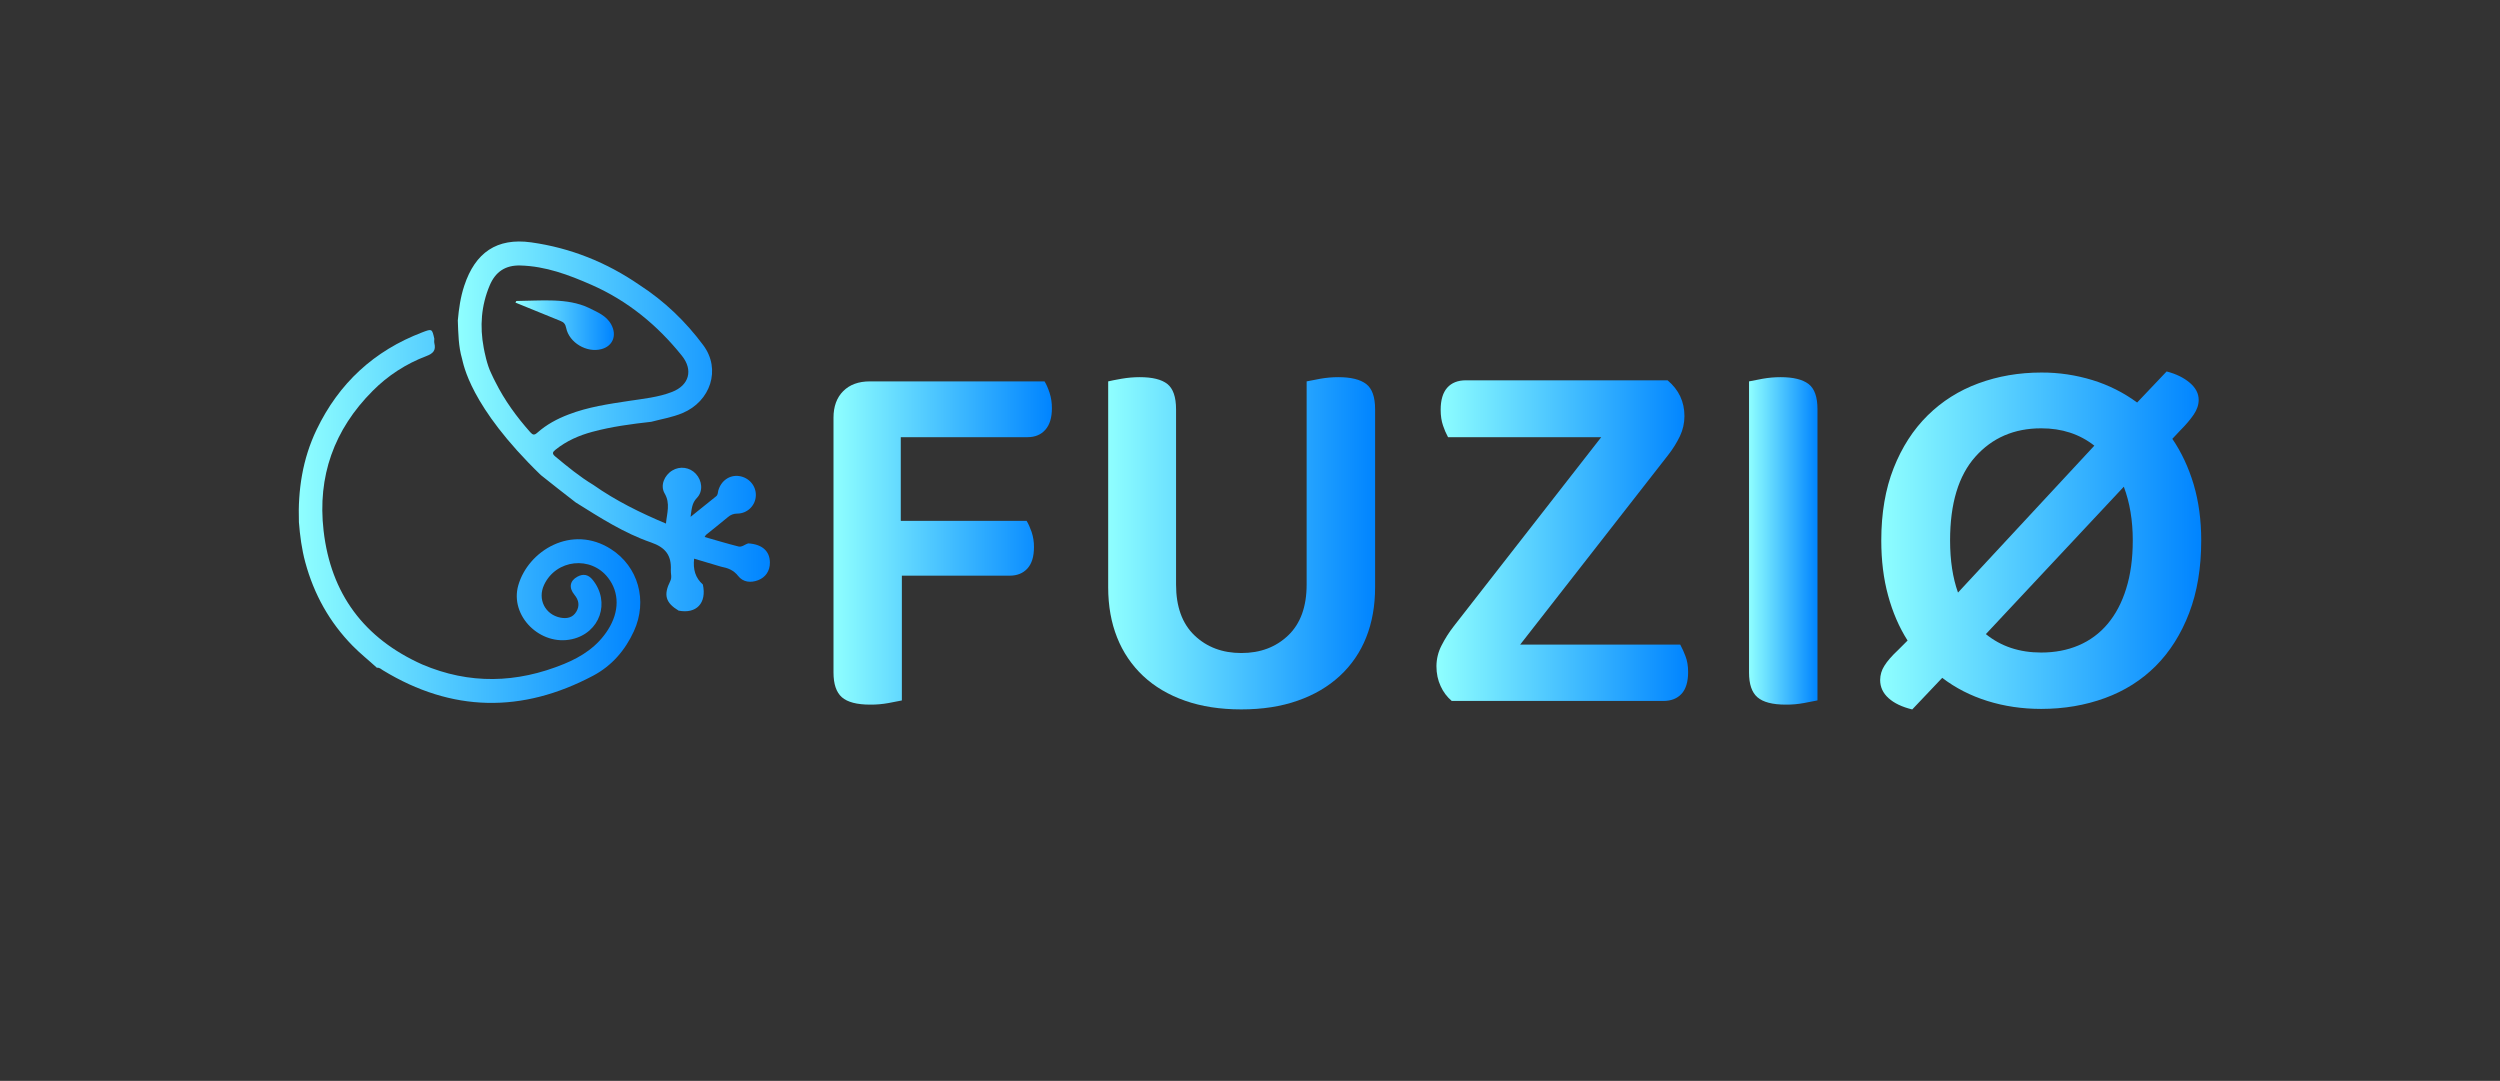 <?xml version="1.0" encoding="utf-8"?>
<!-- Generator: Adobe Illustrator 23.1.1, SVG Export Plug-In . SVG Version: 6.00 Build 0)  -->
<svg version="1.1" id="Livello_1" xmlns="http://www.w3.org/2000/svg" xmlns:xlink="http://www.w3.org/1999/xlink" x="0px" y="0px"
	 viewBox="0 0 5086.7 2199.2" style="enable-background:new 0 0 5086.7 2199.2;" xml:space="preserve">
<rect x="0" y="0" width="5086.7" height="2199.2" fill="#333333" stroke="none"/>
<style type="text/css">
	.st0{fill:url(#SVGID_1_);}
	.st1{fill:url(#SVGID_2_);}
	.st2{fill:url(#SVGID_3_);}
	.st3{fill:url(#SVGID_4_);}
	.st4{fill:url(#SVGID_5_);}
	.st5{fill:url(#SVGID_6_);}
	.st6{fill:url(#SVGID_7_);}
	.st7{fill:url(#SVGID_8_);}
</style>
<title>FuzioLogoFuzio</title>
<g>
	<g>
		<g id="Layer_1">
			
				<linearGradient id="SVGID_1_" gradientUnits="userSpaceOnUse" x1="1695.763" y1="-7657.247" x2="2140.299" y2="-7657.247" gradientTransform="matrix(1 0 0 1 0 8762.127)">
				<stop  offset="0" style="stop-color:#8FFFFF"/>
				<stop  offset="1" style="stop-color:#0084FF"/>
			</linearGradient>
			<path class="st0" d="M2125.3,776c3.6,5.7,7,13.4,10.2,23c3.3,10.2,4.9,20.9,4.8,31.6c0,19.3-4.5,33.9-13.4,43.9
				c-8.9,10-20.9,15-35.9,15h-258.2v170.3h256c3.6,5.7,6.9,13.2,10.2,22.5c3.3,10,5,20.5,4.8,31.1c0,19.3-4.5,33.7-13.4,43.4
				s-20.9,14.5-35.9,14.5H1835v253.9c-6.4,1.4-15.5,3.2-27.3,5.3c-12.2,2.2-24.6,3.3-36.9,3.2c-27.1,0-46.4-5-57.8-15
				c-11.4-10-17.1-26.8-17.1-50.4V849.9c0-22.8,6.6-40.9,19.8-54.1c13.2-13.2,31.2-19.8,54.1-19.8H2125.3z"/>
			
				<linearGradient id="SVGID_2_" gradientUnits="userSpaceOnUse" x1="2254.703" y1="-7656.727" x2="2797.783" y2="-7656.727" gradientTransform="matrix(1 0 0 1 0 8762.127)">
				<stop  offset="0" style="stop-color:#8FFFFF"/>
				<stop  offset="1" style="stop-color:#0084FF"/>
			</linearGradient>
			<path class="st1" d="M2525.7,1443.4c-42.9,0-81.1-5.9-114.6-17.7c-33.6-11.8-61.9-28.6-85.1-50.3c-23.2-21.8-41.3-48.5-53-78.2
				c-12.1-30.3-18.2-64.4-18.2-102.3V776c5.7-1.4,14.8-3.2,27.3-5.4c12.2-2.1,24.6-3.2,36.9-3.2c25.7,0,44.5,4.6,56.2,13.9
				s17.7,26.4,17.7,51.4v356.7c0,45,12.5,79.5,37.5,103.4c25,23.9,56.8,35.9,95.4,35.9c38.6,0,70.3-12,95.3-35.9
				c25-23.9,37.5-58.4,37.5-103.4V776c6.4-1.4,15.7-3.2,27.9-5.4c12-2.1,24.2-3.2,36.4-3.2c25.7,0,44.6,4.6,56.8,13.9
				s18.2,26.4,18.2,51.4v362.1c0,37.9-6.1,72-18.2,102.3c-11.8,29.8-30.1,56.5-53.6,78.2c-23.6,21.8-52.1,38.6-85.7,50.3
				C2606.8,1437.5,2568.5,1443.4,2525.7,1443.4z"/>
			
				<linearGradient id="SVGID_3_" gradientUnits="userSpaceOnUse" x1="2922.743" y1="-7662.077" x2="3434.793" y2="-7662.077" gradientTransform="matrix(1 0 0 1 0 8762.127)">
				<stop  offset="0" style="stop-color:#8FFFFF"/>
				<stop  offset="1" style="stop-color:#0084FF"/>
			</linearGradient>
			<path class="st2" d="M2931.3,1396.2c-5.7-12.1-8.6-25.7-8.6-40.7c0.1-14.5,3.5-28.8,10.2-41.8c7.1-14,15.5-27.3,25.2-39.7
				l299.9-384.5h-311.7c-4.1-7.5-7.5-15.4-10.2-23.6c-3.2-9.3-4.8-20-4.8-32.1c0-20,4.5-35,13.4-45c8.9-10,21.6-15,38-15H3393
				c22.9,19.3,34.3,43.6,34.3,72.8c0,14.1-3.1,28-9.1,40.7c-6.6,13.7-14.7,26.6-24.1,38.6l-301,385.6h325.6
				c4.1,7.6,7.7,15.5,10.7,23.6c3.6,9.3,5.4,20,5.4,32.1c0,20-4.5,34.8-13.4,44.5s-21.3,14.5-37,14.5h-430.6
				C2944.2,1418,2936.5,1407.8,2931.3,1396.2z"/>
			
				<linearGradient id="SVGID_4_" gradientUnits="userSpaceOnUse" x1="3558.733" y1="-7661.547" x2="3697.993" y2="-7661.547" gradientTransform="matrix(1 0 0 1 0 8762.127)">
				<stop  offset="0" style="stop-color:#8FFFFF"/>
				<stop  offset="1" style="stop-color:#0084FF"/>
			</linearGradient>
			<path class="st3" d="M3633.7,1433.7c-27.1,0-46.4-5-57.9-15s-17.1-26.8-17.1-50.3V776c6.4-1.4,15.7-3.2,27.9-5.4
				c12-2.1,24.2-3.2,36.4-3.2c25.7,0,44.6,4.6,56.8,13.9s18.2,26.4,18.2,51.4v592.4c-6.4,1.4-15.5,3.2-27.3,5.3
				C3658.5,1432.7,3646.1,1433.8,3633.7,1433.7z"/>
			
				<linearGradient id="SVGID_5_" gradientUnits="userSpaceOnUse" x1="3825.423" y1="-7662.537" x2="4478.773" y2="-7662.537" gradientTransform="matrix(1 0 0 1 0 8762.127)">
				<stop  offset="0" style="stop-color:#8FFFFF"/>
				<stop  offset="1" style="stop-color:#0084FF"/>
			</linearGradient>
			<path class="st4" d="M4478.8,1099.6c0,55.7-8.2,105-24.6,147.8c-16.4,42.8-39.1,78.7-68,107.7c-28.9,28.9-63.4,50.7-103.4,65.3
				c-40,14.6-83.2,22-129.6,22c-38.6,0-75-5.4-109.3-16.1c-34.3-10.7-65-26.4-92.1-47.1l-61,64.3c-20.7-5-36.8-12.7-48.2-23
				c-11.4-10.3-17.1-22.6-17.1-36.9c0.1-10.3,3-20.3,8.6-28.9c5.7-9.3,15-20,27.9-32.1l19.3-19.3c-17.2-27.1-30.4-57.7-39.6-91.6
				c-9.3-33.9-13.9-71.3-13.9-112c0-55.7,8.4-104.8,25.2-147.3c16.8-42.5,39.8-78.2,69.1-107.1c29.3-28.9,63.7-50.7,103.4-65.3
				c39.6-14.6,82.3-22,128-22c35.4-0.2,70.6,5.1,104.4,15.5c32.5,10,63.1,25.4,90.5,45.5l60-63.2c19.3,5,35,12.7,47.1,23
				c12.1,10.3,18.2,22,18.1,34.9c0,10-3.4,20-10.2,30c-6.8,10-15.9,20.7-27.3,32.1l-16.1,17.1c18.5,27.1,33,58,43.4,92.7
				C4473.6,1020.1,4478.8,1058.1,4478.8,1099.6z M3967.8,1099.6c0,40.7,5.4,76.1,16.1,106.1l277.4-298.9
				c-30-23.6-66.1-35.4-108.2-35.3c-55,0-99.6,19.3-133.9,57.8C3984.9,967.8,3967.8,1024.6,3967.8,1099.6L3967.8,1099.6z
				 M4339.5,1099.6c0-40.7-6.1-77.1-18.2-109.3l-280.7,299.9c30.7,25,68.2,37.5,112.5,37.5c27.9,0,53.2-4.8,76-14.5
				c22.8-9.6,43-24.5,58.9-43.4c16.4-19.3,29.1-43.2,38-71.8C4335,1169.5,4339.5,1136.7,4339.5,1099.6L4339.5,1099.6z"/>
		</g>
	</g>
	<g>
		
			<linearGradient id="SVGID_6_" gradientUnits="userSpaceOnUse" x1="1048.715" y1="1535.686" x2="1249.016" y2="1535.686" gradientTransform="matrix(1 0 0 -1 0 2197.323)">
			<stop  offset="0" style="stop-color:#8FFFFF"/>
			<stop  offset="1" style="stop-color:#0084FF"/>
		</linearGradient>
		<path class="st5" d="M1140.6,653.1c6.9,2.7,9.8,6.5,11.4,14.2c6.1,30,41.9,51,71.6,43.1c23.4-6.2,32-28,20.2-49.9
			c-10.1-18.7-28.8-25.5-46.2-34.3c-43.3-20.4-96.4-14.3-147.1-13.8l-1.7,3.3L1140.6,653.1z"/>
		<g>
			
				<linearGradient id="SVGID_7_" gradientUnits="userSpaceOnUse" x1="931.488" y1="1329.975" x2="1566.375" y2="1329.975" gradientTransform="matrix(1 0 0 -1 0 2197.323)">
				<stop  offset="0" style="stop-color:#8FFFFF"/>
				<stop  offset="1" style="stop-color:#0084FF"/>
			</linearGradient>
			<path class="st6" d="M1522.7,1105.6c-6.9,1.7-13,8.2-20.2,6.3c-22.9-5.8-45.5-12.6-68.9-19.3c1.9-2.8,2.3-3.8,3-4.4
				c14.8-12,29.7-23.7,44.3-35.9c5.2-4.7,12-7.4,19.1-7.3c20.6,0,37.4-16.4,37.9-37c0.6-19.6-14-36.5-34-39.4
				c-19.5-2.7-37,9.6-42.5,29.9c-1,3.9-0.5,8.2-4.2,11.2c-16.6,13.2-33.1,26.6-52.1,41.9c2.3-16.2,2.6-27.9,12.9-38.5
				c13.1-13.5,10.6-35.4-2.2-49.1c-12.3-13.4-32.4-16.2-47.9-6.7c-16.2,9.7-25,30.6-15.6,46.6c12,20.6,4.7,40,2.7,61.4
				c-52.7-22.2-102.2-46.6-147.8-78.7c-27.7-16.7-52.6-37.2-77.4-57.8c-6.8-5.7-5.8-8.8,0.5-13.8c22.4-18,48.1-29.2,75.4-36.5
				c39.1-10.5,79.2-15.8,119.4-20.3c21.2-5.6,42.8-9.1,63.3-17.6c57.7-24.1,78.9-89.4,42.6-138.1c-36-48.5-79.1-89.9-130-122.8
				c-66.7-45.9-140.3-75.4-220.3-86.6c-69.8-9.7-113.8,20.8-136,88c-7.7,23.1-11.1,46.9-13.2,71c1,26.1,1.2,52.5,8.6,77.8
				c2.8,9.7,15.1,96.2,160.2,236.6c23.5,18.9,47.3,37.3,71.1,55.8c49.1,30.7,98.3,62.4,153.1,81.3c29.9,10.3,41.8,26.6,40.4,56
				c-0.4,7.5,2.7,14.9-1.1,22.6c-14.2,28.4-9.6,44.2,16.9,60.2c36.5,7.1,57.6-15.5,49.4-53.1c-15.2-13.5-20.3-30.6-17.8-52.6
				l54.9,16.3c13.6,2.6,25.3,6.8,34.7,18.9c9.9,12.6,25.3,14.5,40.7,8.6c15.3-5.9,24-19.1,23.9-35.8
				C1566.4,1121.3,1550.9,1107.5,1522.7,1105.6z M1093.4,880.3c-6,5.4-9.2,5.1-14.4-0.8c-27.8-31.3-52.3-64.8-71-102.3
				c-2.1-4.3-5.5-10.3-8.7-17.9c-8.4-17-13.4-42.6-15.1-51.7c-8.2-43.6-5.1-85.9,12.2-126.9c11.7-27.7,31.9-41.4,62.5-40.5
				c51.5,1.4,98.5,19.1,144.7,39.4c73.4,32.3,133.8,81.8,183.9,144.3c23.2,29,14.9,60-20.2,73.6c-28,10.9-57.9,13.7-87.3,18.2
				c-41.6,6.3-83.3,12.3-123,27.6C1133.7,852.1,1112,863.8,1093.4,880.3z"/>
			
				<linearGradient id="SVGID_8_" gradientUnits="userSpaceOnUse" x1="607.907" y1="1146.435" x2="1302.756" y2="1146.435" gradientTransform="matrix(1 0 0 -1 0 2197.323)">
				<stop  offset="0" style="stop-color:#8FFFFF"/>
				<stop  offset="1" style="stop-color:#0084FF"/>
			</linearGradient>
			<path class="st7" d="M1243.2,1117.3c-79.8-51.2-168.6,3.2-188.7,73.8c-17.7,62.3,45.1,124.1,109.5,109.4
				c56.8-12.9,78.4-75.3,42-120.6c-8.9-11.1-19.3-13-31.2-6.5c-15.5,8.4-17.8,22.5-5.9,36.9c8.8,10.7,10.9,22.1,3.8,34.2
				c-7.3,12.4-19.3,14.7-32.3,12.2c-31.3-6.1-47-37.5-33.4-66.6c24.3-52.1,95.4-60,130.4-14.3c23,29.9,23,68.6-0.1,105.2
				c-21.4,34-53,54.9-89.6,69.9c-96.2,39.4-192.4,42.1-288.7,1c-118.2-53-185.9-143.7-200.6-272.2
				c-12.7-110.4,21.2-205.6,99.9-284.4c30.8-31.1,68-55.2,109-70.7c14-5.3,20.1-11.6,16.5-26.3c-0.7-2.9-0.1-6.1-0.1-9.2
				c-4.6-20.3-4.6-20.5-24.5-12.9c-98,37.4-169.6,103.4-215,198c-28.6,59.5-38.2,122.8-36,188.3c2.2,27.6,5.7,54.9,13,81.7
				c17.6,64.9,49.1,121.7,96.4,169.9c15.6,15.9,33,29.6,49.3,44.6c5.2-0.8,8.6,2.8,12.4,5.2c140.4,85.5,283.2,87.4,427.6,10.9
				c38.1-20.2,65.1-51.7,82.9-90.5C1318.3,1222,1298.6,1152.8,1243.2,1117.3z"/>
		</g>
	</g>
</g>
</svg>
